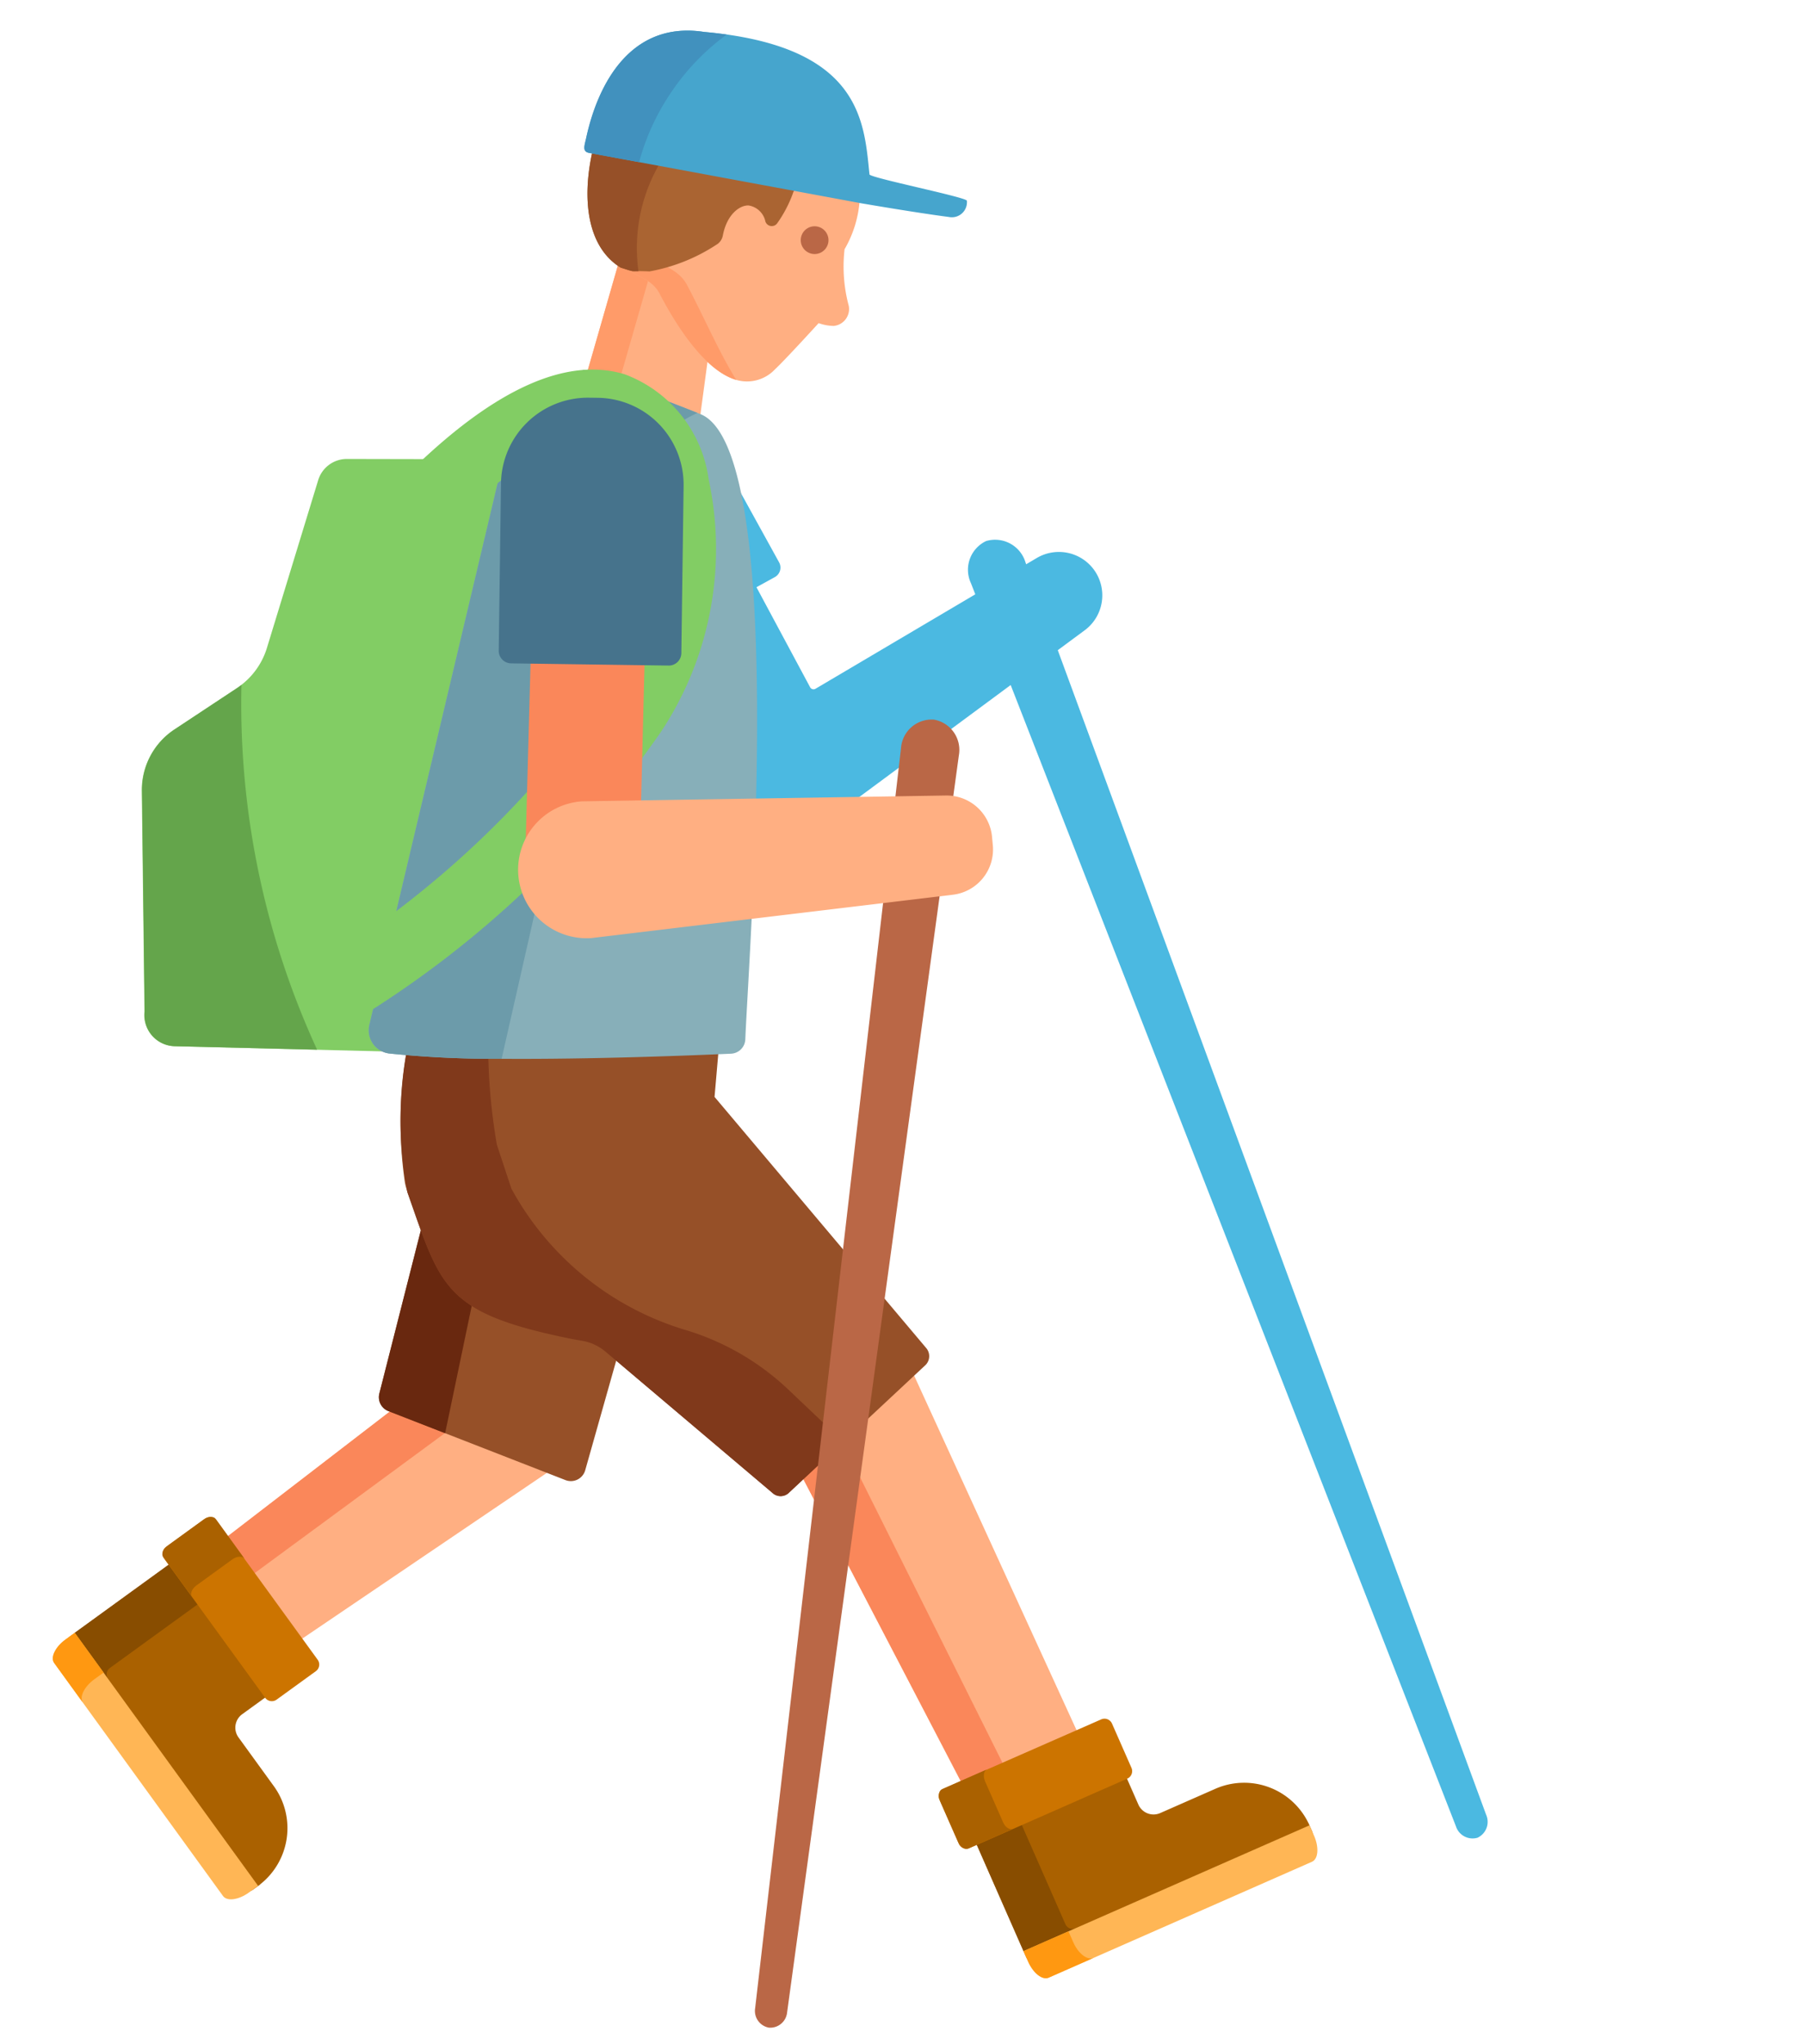 <svg xmlns="http://www.w3.org/2000/svg" width="57.497" height="65.084" viewBox="0 0 57.497 65.084">
  <g id="hiking_1_" data-name="hiking (1)" transform="translate(8.385 -3.549) rotate(17)">
    <path id="Path_105" data-name="Path 105" d="M50.9,132.3l-7.074,1.973a.992.992,0,0,1-1.241-.77l-2.137-6.7a2.31,2.31,0,0,1,.419-2.172l1.523-1.846a2.359,2.359,0,0,0,.539-1.5v-5.587a.954.954,0,0,1,.676-.913l6.26-1.9Z" transform="translate(-35.747 -98.194)" fill="#82cd64"/>
    <path id="Path_107" data-name="Path 107" d="M246.771,309.154l-2.408,2.13a.388.388,0,0,1-.555-.05l-9.364-9.537a.471.471,0,0,1,.041-.659l2.831-2.461a.461.461,0,0,1,.652.057l8.839,9.949A.413.413,0,0,1,246.771,309.154Z" transform="translate(-204.503 -259.647)" fill="#ffaf82"/>
    <path id="Path_108" data-name="Path 108" d="M244.761,320.5l-8.992-9.469c-.223-.261-.287-.576-.143-.7l-1.267,1.1c-.144.125-.08.441.143.7l9.181,9.321c.19.226.445.322.567.213l1.078-.953C245.206,320.818,244.951,320.722,244.761,320.5Z" transform="translate(-204.462 -269.963)" fill="#fa875a"/>
    <path id="Path_109" data-name="Path 109" d="M318.856,373.208l.178.207a.394.394,0,0,1-.041.555l-6.944,5.983a.394.394,0,0,1-.555-.041l-2.928-3.4a.38.38,0,0,1,.04-.534l3.388-2.919a.379.379,0,0,1,.534.04l.974,1.131a.528.528,0,0,0,.745.055l1.452-1.251a2.277,2.277,0,0,1,3.155.175Z" transform="translate(-269.005 -324.035)" fill="#aa6100"/>
    <path id="Path_110" data-name="Path 110" d="M312.4,395.105l-2.639-3.063a.379.379,0,0,1,.04-.534l-1.185,1.021a.38.38,0,0,0-.04.534l2.8,3.252h0l1.374-1.184A.25.25,0,0,1,312.4,395.105Z" transform="translate(-269.01 -340.586)" fill="#884d00"/>
    <path id="Path_111" data-name="Path 111" d="M305.245,369.763l-4.154,3.579a.261.261,0,0,1-.369-.027l-1.007-1.169a.261.261,0,0,1,.027-.369L303.9,368.2a.261.261,0,0,1,.369.027l1.007,1.169A.262.262,0,0,1,305.245,369.763Z" transform="translate(-261.329 -320.252)" fill="#cc7400"/>
    <path id="Path_112" data-name="Path 112" d="M301.858,390l-.924-1.072c-.117-.136-.141-.308-.053-.384l-1.185,1.021c-.088.076-.064.248.053.384l.924,1.072c.117.136.284.185.372.109l1.185-1.021C302.142,390.189,301.975,390.14,301.858,390Z" transform="translate(-261.322 -338.011)" fill="#aa6100"/>
    <path id="Path_113" data-name="Path 113" d="M338.258,378.518l.236.274c.264.307.345.67.18.812l-6.944,5.983c-.165.142-.512.008-.777-.3l-.236-.274Z" transform="translate(-288.355 -329.285)" fill="#ffb655"/>
    <path id="Path_114" data-name="Path 114" d="M332.917,421.187l-1.185,1.021c-.165.142-.513.008-.777-.3l-.236-.274,1.185-1.021.236.274C332.4,421.2,332.752,421.329,332.917,421.187Z" transform="translate(-288.356 -365.907)" fill="#ff9811"/>
    <path id="Path_115" data-name="Path 115" d="M113.969,332.307l-2.59-1.9a.389.389,0,0,1-.069-.553l6.5-9.128a.472.472,0,0,1,.653-.1l3,2.247a.461.461,0,0,1,.082.65l-7.017,8.7A.413.413,0,0,1,113.969,332.307Z" transform="translate(-97.411 -278.842)" fill="#ffaf82"/>
    <path id="Path_116" data-name="Path 116" d="M112.542,330.47l6.515-8.75c.208-.273.5-.4.655-.288l-1.345-1.006c-.153-.114-.448.015-.655.288l-6.331,8.9c-.181.233-.22.5-.089.6l1.16.852C112.321,330.973,112.361,330.7,112.542,330.47Z" transform="translate(-97.403 -278.713)" fill="#fa875a"/>
    <path id="Path_117" data-name="Path 117" d="M92.4,403.891l-.165.218a.394.394,0,0,1-.551.077l-7.314-5.523a.393.393,0,0,1-.077-.551l2.7-3.58a.38.38,0,0,1,.531-.074l3.569,2.695a.38.38,0,0,1,.073.53l-.9,1.191a.529.529,0,0,0,.1.74l1.53,1.155a2.278,2.278,0,0,1,.5,3.12Z" transform="translate(-73.909 -343.085)" fill="#aa6100"/>
    <path id="Path_118" data-name="Path 118" d="M87.119,398.7l2.436-3.226a.38.38,0,0,1,.53-.074l-1.248-.943a.38.38,0,0,0-.53.074l-2.587,3.425h0l1.448,1.093A.249.249,0,0,1,87.119,398.7Z" transform="translate(-75.223 -343.086)" fill="#884d00"/>
    <path id="Path_119" data-name="Path 119" d="M105.006,389.957l-4.376-3.3a.261.261,0,0,1-.051-.366l.93-1.231a.261.261,0,0,1,.366-.051l4.376,3.3a.261.261,0,0,1,.051.366l-.93,1.231A.261.261,0,0,1,105.006,389.957Z" transform="translate(-88.103 -334.881)" fill="#cc7400"/>
    <path id="Path_120" data-name="Path 120" d="M101.873,387.126l.853-1.13c.108-.143.271-.2.364-.133l-1.248-.943c-.093-.07-.256-.011-.364.133l-.853,1.13c-.108.143-.121.316-.028.386l1.248.943C101.752,387.443,101.765,387.27,101.873,387.126Z" transform="translate(-88.111 -334.83)" fill="#aa6100"/>
    <path id="Path_121" data-name="Path 121" d="M90.679,427.866l-.218.288c-.244.323-.582.479-.756.348l-7.314-5.523c-.174-.131-.116-.5.128-.822l.218-.288Z" transform="translate(-72.24 -366.997)" fill="#ffb655"/>
    <path id="Path_122" data-name="Path 122" d="M83.642,423.921l-1.248-.943c-.173-.131-.116-.5.128-.823l.218-.288,1.248.943-.218.288C83.526,423.422,83.469,423.79,83.642,423.921Z" transform="translate(-72.242 -366.997)" fill="#ff9811"/>
    <path id="Path_123" data-name="Path 123" d="M135.668,247.069l.555,11.635a.475.475,0,0,0,.439.451l6.036.452a.475.475,0,0,0,.511-.484l-.277-13.177Z" transform="translate(-118.675 -213.957)" fill="#965028"/>
    <path id="Path_124" data-name="Path 124" d="M138.6,264.957l-1.934-.145a.475.475,0,0,1-.439-.451l-.555-11.636,1.789-.277Z" transform="translate(-118.678 -219.613)" fill="#69280f"/>
    <path id="Path_125" data-name="Path 125" d="M133.117,92.068a1.384,1.384,0,0,0-1.876.155l-5.526,6.046a.123.123,0,0,1-.177,0l-2.564-2.545.465-.479a.346.346,0,0,0-.008-.49l-3.322-3.221a2.4,2.4,0,0,0-3.4.052l-.171.176a2.4,2.4,0,0,0,.052,3.4l3.322,3.221a.346.346,0,0,0,.49-.008l.252-.26c3.115,3.4,2.922,3.132,4.125,4.123h0a1.9,1.9,0,0,0,2.669-.259l5.925-8A1.384,1.384,0,0,0,133.117,92.068Z" transform="translate(-101.444 -79.042)" fill="#4bb9e1"/>
    <path id="Path_126" data-name="Path 126" d="M140.08,242.483s-.524.908-1.789,3.1l-1.176,2.044a.381.381,0,0,1-.514.171l-6.4-2.748a1.549,1.549,0,0,0-.825-.11q-.2.028-.4.047c-4.066.384-4.382-.361-6.287-2.941-.032-.046-.063-.093-.094-.142-.016-.025-.032-.052-.048-.081s-.016-.027-.023-.04a13.2,13.2,0,0,1-1.194-4.225c-.017-.141-.032-.275-.044-.4l2.37-.76,7.042-2.259.458,2.145,8.784,5.675A.4.4,0,0,1,140.08,242.483Z" transform="translate(-106.158 -203.691)" fill="#965028"/>
    <path id="Path_127" data-name="Path 127" d="M138.292,260.694l-1.176,2.044a.381.381,0,0,1-.514.171l-6.4-2.748a1.549,1.549,0,0,0-.825-.109q-.2.028-.4.047c-4.066.384-4.382-.361-6.287-2.941a12.258,12.258,0,0,1-1.359-4.488c-.017-.141-.032-.275-.044-.4l2.37-.76a18.823,18.823,0,0,0,1.315,3.365l.85,1.2a9.384,9.384,0,0,0,6.569,2.683h.017a8.189,8.189,0,0,1,3.684.838Z" transform="translate(-106.159 -218.797)" fill="#80391b"/>
    <path id="Path_128" data-name="Path 128" d="M119.034,62.462l-3.924.751-.093-5.526,3.17-.388Z" transform="translate(-100.71 -49.846)" fill="#ffaf82"/>
    <path id="Path_129" data-name="Path 129" d="M116.077,59.275l.088,5.209-1.054.448-.092-5.527Z" transform="translate(-100.712 -51.565)" fill="#ff9b69"/>
    <path id="Path_130" data-name="Path 130" d="M114.452,109.126c-1.1.391-4.211,1.48-6.94,2.292a33.466,33.466,0,0,1-3.474.885.745.745,0,0,1-.87-.678l-1.18-18.38a3.85,3.85,0,0,1,1.633-3.58l.478.039c.333.025.606.044.85.06l.125.008.179.011h.024l.169.011.286.016.132.008.065,0,.207.012.043,0,.415.028.4.03c.145.011.3.023.471.038l.1.008c2.978.248,6.418,15.658,7.187,18.613A.477.477,0,0,1,114.452,109.126Z" transform="translate(-89.355 -78.002)" fill="#87afb9"/>
    <path id="Path_131" data-name="Path 131" d="M107.512,111.418a33.466,33.466,0,0,1-3.474.885.745.745,0,0,1-.87-.678l-1.18-18.38a3.85,3.85,0,0,1,1.633-3.58l.478.039c.333.027.606.046.85.06l.125.008.179.011h.024l.169.011.286.016.132.008.065,0,.207.012.043,0,.415.028.4.03.471.038a3.842,3.842,0,0,0-1.291,3.312Z" transform="translate(-89.355 -78.002)" fill="#6c9baa"/>
    <path id="Path_132" data-name="Path 132" d="M114.2,15.012a1.485,1.485,0,0,1-.485.055s-.686,1.448-.9,1.814a1.222,1.222,0,0,1-1.086.682c-.932.012-2.128-.884-3.145-1.919h0c-.454-.462-1.1-.227-1.462-.614a4.782,4.782,0,0,1-1.258-3.212c0-.054,0-.106,0-.16,0-.017,0-.035,0-.054,0-.054.007-.109.012-.162a.025.025,0,0,1,0-.013c0-.059.011-.118.019-.176a.143.143,0,0,1,0-.024c.005-.051.013-.1.023-.153.02-.113.046-.224.075-.334l.024-.085a3.635,3.635,0,0,1,.185-.5,3.445,3.445,0,0,1,.792-1.1,4.515,4.515,0,0,1,6.109.412,3.62,3.62,0,0,1,.714,3.107,4.835,4.835,0,0,0,.657,1.688A.541.541,0,0,1,114.2,15.012Z" transform="translate(-92.75 -7.006)" fill="#ffaf82"/>
    <path id="Path_133" data-name="Path 133" d="M111.734,31.646c-.932.012-2.128-.884-3.145-1.919h0c-.454-.462-1.1-.227-1.462-.614a4.782,4.782,0,0,1-1.258-3.212c0-.054,0-.106,0-.16,0-.017,0-.035,0-.054,0-.054.007-.109.012-.162a.025.025,0,0,1,0-.013c0-.059.011-.118.019-.176a.142.142,0,0,1,0-.024c.005-.051.013-.1.023-.153.02-.113.046-.224.075-.334l.024-.085a3.636,3.636,0,0,1,.185-.5,5.571,5.571,0,0,0,1.442,4.264c.419.453,1.178.176,1.709.717C110.143,30.009,110.948,30.959,111.734,31.646Z" transform="translate(-92.75 -21.089)" fill="#ff9b69"/>
    <path id="Path_134" data-name="Path 134" d="M107.308,7.773a4.045,4.045,0,0,1-.2,1.071.214.214,0,0,1-.376.059.651.651,0,0,0-.66-.334c-.267.066-.582.462-.507,1.155a.43.43,0,0,1-.115.346,5.731,5.731,0,0,1-1.786,1.431c-.676.173-.343.159-.913.153-1.494-.389-2.041-2.411-1.954-4.2a3.28,3.28,0,1,1,6.508.319Z" transform="translate(-88.334 -3.439)" fill="#aa6432"/>
    <path id="Path_135" data-name="Path 135" d="M103.05,7.826a5.358,5.358,0,0,0,.278,3.768c-.228.072-.141.062-.572.057-1.5-.389-2.042-2.411-1.954-4.2a3.478,3.478,0,0,1,3.434-3.5,2.97,2.97,0,0,1,1.592.562A5.368,5.368,0,0,0,103.05,7.826Z" transform="translate(-88.336 -3.437)" fill="#965028"/>
    <path id="Path_136" data-name="Path 136" d="M107.364,4.013l-8.757,1c-.241.034-.218-.177-.239-.419-.153-1.8.287-4,2.606-4.335,4.914-1.035,5.7,1.239,6.358,2.8.043.1,3.182-.211,3.213-.105a.481.481,0,0,1-.4.662C109.109,3.791,107.364,4.013,107.364,4.013Z" transform="translate(-86.203 0)" fill="#46a5cd"/>
    <path id="Path_137" data-name="Path 137" d="M223.672,187.836h0a.54.54,0,0,1-.6-.463l-7.288-39.73a.979.979,0,0,1,.739-1.175h0a.979.979,0,0,1,1.091.859l6.47,39.872A.54.54,0,0,1,223.672,187.836Z" transform="translate(-188.353 -127.407)" fill="#ba6746"/>
    <path id="Path_138" data-name="Path 138" d="M245.88,134.746h0a.557.557,0,0,1-.766-.149L218.77,101.263a1.011,1.011,0,0,1,.07-1.427h0a1.011,1.011,0,0,1,1.4.289l25.689,33.842A.557.557,0,0,1,245.88,134.746Z" transform="translate(-190.743 -86.7)" fill="#4bb9e1"/>
    <path id="Path_140" data-name="Path 140" d="M85.11,109.909l-1.573-1.449.787.725-.787-.724A30.588,30.588,0,0,0,89.566,97.8a8.4,8.4,0,0,0-.7-6.457c-.286-.5-.883-1.342-1.677-1.342h-.008c-.491,0-1.832.374-3.689,3.74l-1.873-1.033c1.767-3.2,3.633-4.833,5.548-4.846h.023a4.166,4.166,0,0,1,3.536,2.423,10.547,10.547,0,0,1,.9,8.11A32.237,32.237,0,0,1,85.11,109.909Z" transform="translate(-71.654 -76.437)" fill="#82cd64"/>
    <path id="Path_141" data-name="Path 141" d="M116.577,125.653l-2.928-10.6a1.739,1.739,0,0,1,1.277-2.1h0a1.739,1.739,0,0,1,2.2,1.083l2.656,9.54Z" transform="translate(-99.466 -98.195)" fill="#fa875a"/>
    <path id="Path_142" data-name="Path 142" d="M109.611,101.523l-1.488-5.114a2.768,2.768,0,0,0-3.431-1.884l-.271.079a2.768,2.768,0,0,0-1.884,3.431l1.488,5.114a.4.4,0,0,0,.494.271l4.82-1.4A.4.4,0,0,0,109.611,101.523Z" transform="translate(-89.756 -82.134)" fill="#46738c"/>
    <path id="Path_143" data-name="Path 143" d="M148.5,164.057a1.451,1.451,0,0,1-.757,1.877l-10.612,4.688a2.183,2.183,0,0,1-2.817-1.261h0a2.183,2.183,0,0,1,1.261-2.817l11.033-3.567a1.452,1.452,0,0,1,1.79.832Z" transform="translate(-117.367 -141.717)" fill="#ffaf82"/>
    <path id="Path_144" data-name="Path 144" d="M100.5,3.36a7.4,7.4,0,0,0-.3,2.337l-1.6.183c-.241.034-.219-.176-.238-.418-.153-1.8.287-4,2.606-4.335q.371-.078.712-.131A7.434,7.434,0,0,0,100.5,3.36Z" transform="translate(-86.203 -0.866)" fill="#4191be"/>
    <ellipse id="Ellipse_24" data-name="Ellipse 24" cx="0.442" cy="0.442" rx="0.442" ry="0.442" transform="translate(19.628 5.13)" fill="#ba6746"/>
    <path id="Path_145" data-name="Path 145" d="M48.2,198.391l-4.366,1.218a.992.992,0,0,1-1.241-.771l-2.136-6.7a2.308,2.308,0,0,1,.419-2.171l1.523-1.846c.036-.043.071-.089.1-.134A26.3,26.3,0,0,0,48.2,198.391Z" transform="translate(-35.748 -163.534)" fill="#64a54b"/>
  </g>
</svg>

